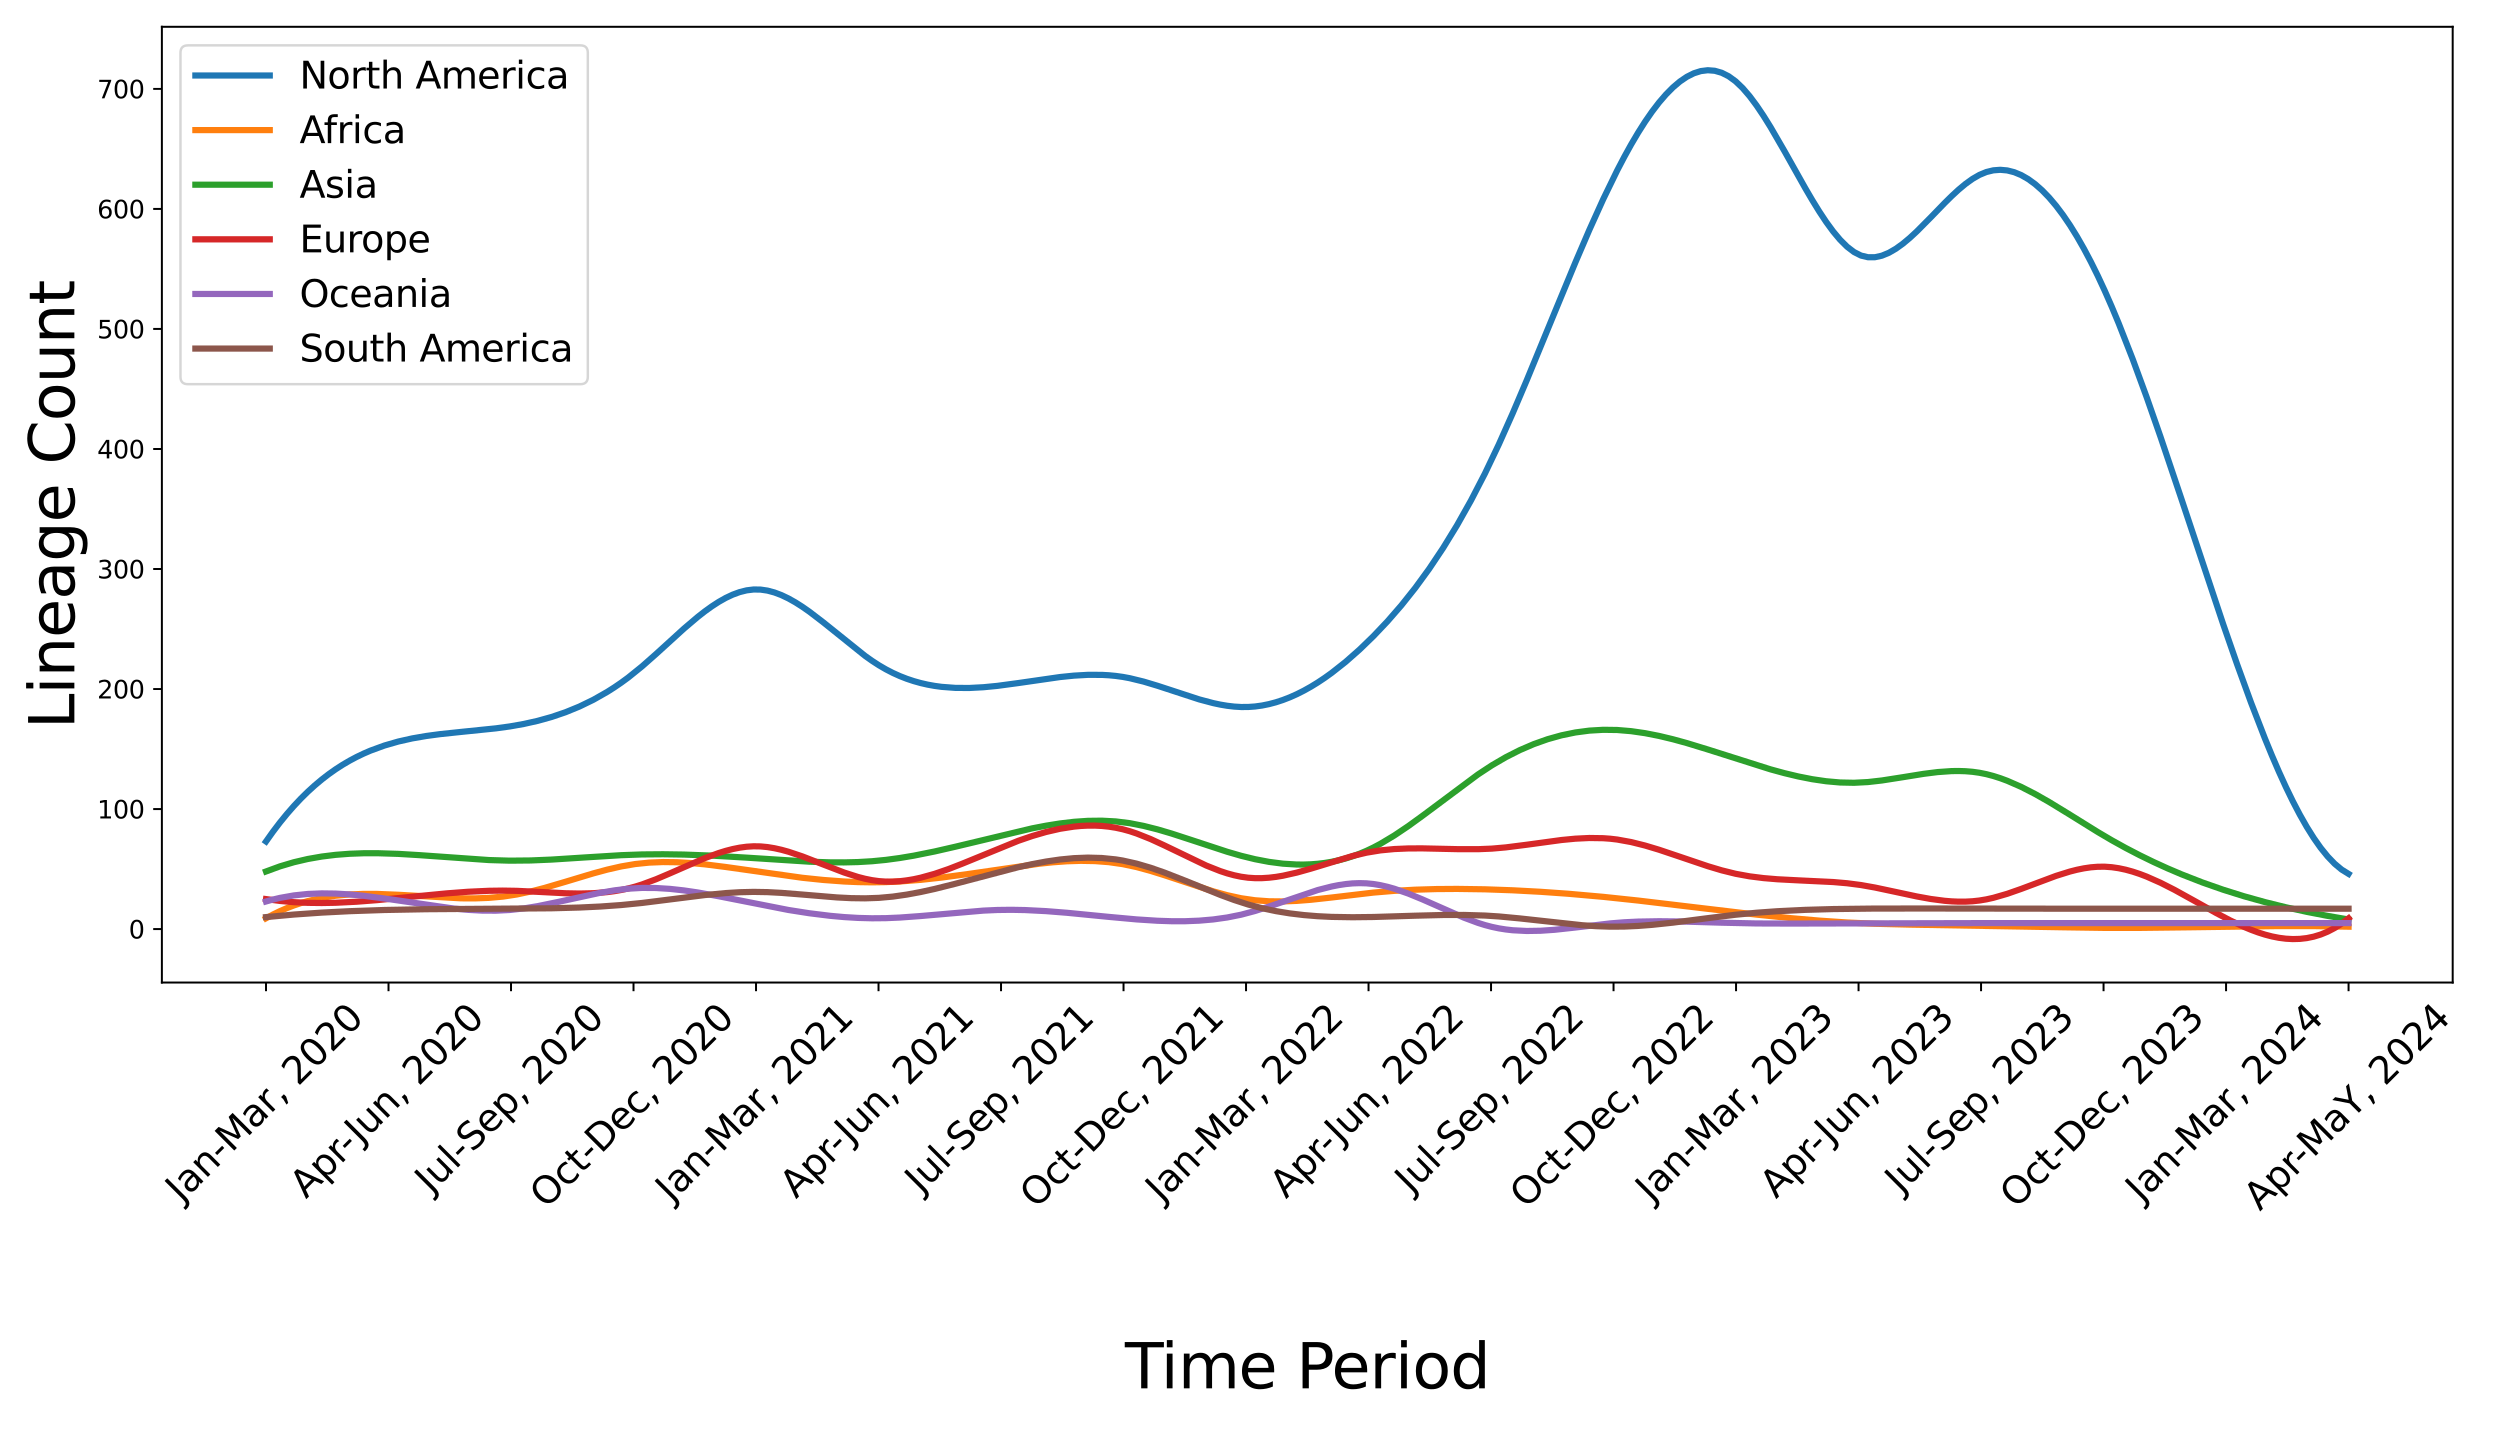 <?xml version="1.0" encoding="utf-8" standalone="no"?>
<!DOCTYPE svg PUBLIC "-//W3C//DTD SVG 1.1//EN"
  "http://www.w3.org/Graphics/SVG/1.1/DTD/svg11.dtd">
<svg xmlns:xlink="http://www.w3.org/1999/xlink" width="1008pt" height="576pt" viewBox="0 0 1008 576" xmlns="http://www.w3.org/2000/svg" version="1.1">
 <defs>
  <style type="text/css">*{stroke-linejoin: round; stroke-linecap: butt}</style>
 </defs>
 <g id="figure_1">
  <g id="patch_1">
   <path d="M 0 576 
L 1008 576 
L 1008 0 
L 0 0 
z
" style="fill: #ffffff"/>
  </g>
  <g id="axes_1">
   <g id="patch_2">
    <path d="M 65.27 396.152 
L 988.925 396.152 
L 988.925 10.8 
L 65.27 10.8 
z
" style="fill: #ffffff"/>
   </g>
   <g id="matplotlib.axis_1">
    <g id="xtick_1">
     <g id="line2d_1">
      <defs>
       <path id="m602c65a837" d="M 0 0 
L 0 3.5 
" style="stroke: #000000; stroke-width: 0.8"/>
      </defs>
      <g>
       <use xlink:href="#m602c65a837" x="107.254" y="396.152" style="stroke: #000000; stroke-width: 0.8"/>
      </g>
     </g>
     <g id="text_1">
      <!-- Jan-Mar, 2020 -->
      <g transform="translate(73.219 485.136) rotate(-45) scale(0.15 -0.15)">
       <defs>
        <path id="DejaVuSans-4a" d="M 628 4666 
L 1259 4666 
L 1259 325 
Q 1259 -519 939 -900 
Q 619 -1281 -91 -1281 
L -331 -1281 
L -331 -750 
L -134 -750 
Q 284 -750 456 -515 
Q 628 -281 628 325 
L 628 4666 
z
" transform="scale(0.016)"/>
        <path id="DejaVuSans-61" d="M 2194 1759 
Q 1497 1759 1228 1600 
Q 959 1441 959 1056 
Q 959 750 1161 570 
Q 1363 391 1709 391 
Q 2188 391 2477 730 
Q 2766 1069 2766 1631 
L 2766 1759 
L 2194 1759 
z
M 3341 1997 
L 3341 0 
L 2766 0 
L 2766 531 
Q 2569 213 2275 61 
Q 1981 -91 1556 -91 
Q 1019 -91 701 211 
Q 384 513 384 1019 
Q 384 1609 779 1909 
Q 1175 2209 1959 2209 
L 2766 2209 
L 2766 2266 
Q 2766 2663 2505 2880 
Q 2244 3097 1772 3097 
Q 1472 3097 1187 3025 
Q 903 2953 641 2809 
L 641 3341 
Q 956 3463 1253 3523 
Q 1550 3584 1831 3584 
Q 2591 3584 2966 3190 
Q 3341 2797 3341 1997 
z
" transform="scale(0.016)"/>
        <path id="DejaVuSans-6e" d="M 3513 2113 
L 3513 0 
L 2938 0 
L 2938 2094 
Q 2938 2591 2744 2837 
Q 2550 3084 2163 3084 
Q 1697 3084 1428 2787 
Q 1159 2491 1159 1978 
L 1159 0 
L 581 0 
L 581 3500 
L 1159 3500 
L 1159 2956 
Q 1366 3272 1645 3428 
Q 1925 3584 2291 3584 
Q 2894 3584 3203 3211 
Q 3513 2838 3513 2113 
z
" transform="scale(0.016)"/>
        <path id="DejaVuSans-2d" d="M 313 2009 
L 1997 2009 
L 1997 1497 
L 313 1497 
L 313 2009 
z
" transform="scale(0.016)"/>
        <path id="DejaVuSans-4d" d="M 628 4666 
L 1569 4666 
L 2759 1491 
L 3956 4666 
L 4897 4666 
L 4897 0 
L 4281 0 
L 4281 4097 
L 3078 897 
L 2444 897 
L 1241 4097 
L 1241 0 
L 628 0 
L 628 4666 
z
" transform="scale(0.016)"/>
        <path id="DejaVuSans-72" d="M 2631 2963 
Q 2534 3019 2420 3045 
Q 2306 3072 2169 3072 
Q 1681 3072 1420 2755 
Q 1159 2438 1159 1844 
L 1159 0 
L 581 0 
L 581 3500 
L 1159 3500 
L 1159 2956 
Q 1341 3275 1631 3429 
Q 1922 3584 2338 3584 
Q 2397 3584 2469 3576 
Q 2541 3569 2628 3553 
L 2631 2963 
z
" transform="scale(0.016)"/>
        <path id="DejaVuSans-2c" d="M 750 794 
L 1409 794 
L 1409 256 
L 897 -744 
L 494 -744 
L 750 256 
L 750 794 
z
" transform="scale(0.016)"/>
        <path id="DejaVuSans-20" transform="scale(0.016)"/>
        <path id="DejaVuSans-32" d="M 1228 531 
L 3431 531 
L 3431 0 
L 469 0 
L 469 531 
Q 828 903 1448 1529 
Q 2069 2156 2228 2338 
Q 2531 2678 2651 2914 
Q 2772 3150 2772 3378 
Q 2772 3750 2511 3984 
Q 2250 4219 1831 4219 
Q 1534 4219 1204 4116 
Q 875 4013 500 3803 
L 500 4441 
Q 881 4594 1212 4672 
Q 1544 4750 1819 4750 
Q 2544 4750 2975 4387 
Q 3406 4025 3406 3419 
Q 3406 3131 3298 2873 
Q 3191 2616 2906 2266 
Q 2828 2175 2409 1742 
Q 1991 1309 1228 531 
z
" transform="scale(0.016)"/>
        <path id="DejaVuSans-30" d="M 2034 4250 
Q 1547 4250 1301 3770 
Q 1056 3291 1056 2328 
Q 1056 1369 1301 889 
Q 1547 409 2034 409 
Q 2525 409 2770 889 
Q 3016 1369 3016 2328 
Q 3016 3291 2770 3770 
Q 2525 4250 2034 4250 
z
M 2034 4750 
Q 2819 4750 3233 4129 
Q 3647 3509 3647 2328 
Q 3647 1150 3233 529 
Q 2819 -91 2034 -91 
Q 1250 -91 836 529 
Q 422 1150 422 2328 
Q 422 3509 836 4129 
Q 1250 4750 2034 4750 
z
" transform="scale(0.016)"/>
       </defs>
       <use xlink:href="#DejaVuSans-4a"/>
       <use xlink:href="#DejaVuSans-61" x="29.492"/>
       <use xlink:href="#DejaVuSans-6e" x="90.771"/>
       <use xlink:href="#DejaVuSans-2d" x="154.15"/>
       <use xlink:href="#DejaVuSans-4d" x="190.234"/>
       <use xlink:href="#DejaVuSans-61" x="276.514"/>
       <use xlink:href="#DejaVuSans-72" x="337.793"/>
       <use xlink:href="#DejaVuSans-2c" x="378.906"/>
       <use xlink:href="#DejaVuSans-20" x="410.693"/>
       <use xlink:href="#DejaVuSans-32" x="442.48"/>
       <use xlink:href="#DejaVuSans-30" x="506.104"/>
       <use xlink:href="#DejaVuSans-32" x="569.727"/>
       <use xlink:href="#DejaVuSans-30" x="633.35"/>
      </g>
     </g>
    </g>
    <g id="xtick_2">
     <g id="line2d_2">
      <g>
       <use xlink:href="#m602c65a837" x="156.648" y="396.152" style="stroke: #000000; stroke-width: 0.8"/>
      </g>
     </g>
     <g id="text_2">
      <!-- Apr-Jun, 2020 -->
      <g transform="translate(123.372 483.616) rotate(-45) scale(0.15 -0.15)">
       <defs>
        <path id="DejaVuSans-41" d="M 2188 4044 
L 1331 1722 
L 3047 1722 
L 2188 4044 
z
M 1831 4666 
L 2547 4666 
L 4325 0 
L 3669 0 
L 3244 1197 
L 1141 1197 
L 716 0 
L 50 0 
L 1831 4666 
z
" transform="scale(0.016)"/>
        <path id="DejaVuSans-70" d="M 1159 525 
L 1159 -1331 
L 581 -1331 
L 581 3500 
L 1159 3500 
L 1159 2969 
Q 1341 3281 1617 3432 
Q 1894 3584 2278 3584 
Q 2916 3584 3314 3078 
Q 3713 2572 3713 1747 
Q 3713 922 3314 415 
Q 2916 -91 2278 -91 
Q 1894 -91 1617 61 
Q 1341 213 1159 525 
z
M 3116 1747 
Q 3116 2381 2855 2742 
Q 2594 3103 2138 3103 
Q 1681 3103 1420 2742 
Q 1159 2381 1159 1747 
Q 1159 1113 1420 752 
Q 1681 391 2138 391 
Q 2594 391 2855 752 
Q 3116 1113 3116 1747 
z
" transform="scale(0.016)"/>
        <path id="DejaVuSans-75" d="M 544 1381 
L 544 3500 
L 1119 3500 
L 1119 1403 
Q 1119 906 1312 657 
Q 1506 409 1894 409 
Q 2359 409 2629 706 
Q 2900 1003 2900 1516 
L 2900 3500 
L 3475 3500 
L 3475 0 
L 2900 0 
L 2900 538 
Q 2691 219 2414 64 
Q 2138 -91 1772 -91 
Q 1169 -91 856 284 
Q 544 659 544 1381 
z
M 1991 3584 
L 1991 3584 
z
" transform="scale(0.016)"/>
       </defs>
       <use xlink:href="#DejaVuSans-41"/>
       <use xlink:href="#DejaVuSans-70" x="68.408"/>
       <use xlink:href="#DejaVuSans-72" x="131.885"/>
       <use xlink:href="#DejaVuSans-2d" x="166.623"/>
       <use xlink:href="#DejaVuSans-4a" x="208.332"/>
       <use xlink:href="#DejaVuSans-75" x="237.824"/>
       <use xlink:href="#DejaVuSans-6e" x="301.203"/>
       <use xlink:href="#DejaVuSans-2c" x="364.582"/>
       <use xlink:href="#DejaVuSans-20" x="396.369"/>
       <use xlink:href="#DejaVuSans-32" x="428.156"/>
       <use xlink:href="#DejaVuSans-30" x="491.779"/>
       <use xlink:href="#DejaVuSans-32" x="555.402"/>
       <use xlink:href="#DejaVuSans-30" x="619.025"/>
      </g>
     </g>
    </g>
    <g id="xtick_3">
     <g id="line2d_3">
      <g>
       <use xlink:href="#m602c65a837" x="206.041" y="396.152" style="stroke: #000000; stroke-width: 0.8"/>
      </g>
     </g>
     <g id="text_3">
      <!-- Jul-Sep, 2020 -->
      <g transform="translate(173.791 481.565) rotate(-45) scale(0.15 -0.15)">
       <defs>
        <path id="DejaVuSans-6c" d="M 603 4863 
L 1178 4863 
L 1178 0 
L 603 0 
L 603 4863 
z
" transform="scale(0.016)"/>
        <path id="DejaVuSans-53" d="M 3425 4513 
L 3425 3897 
Q 3066 4069 2747 4153 
Q 2428 4238 2131 4238 
Q 1616 4238 1336 4038 
Q 1056 3838 1056 3469 
Q 1056 3159 1242 3001 
Q 1428 2844 1947 2747 
L 2328 2669 
Q 3034 2534 3370 2195 
Q 3706 1856 3706 1288 
Q 3706 609 3251 259 
Q 2797 -91 1919 -91 
Q 1588 -91 1214 -16 
Q 841 59 441 206 
L 441 856 
Q 825 641 1194 531 
Q 1563 422 1919 422 
Q 2459 422 2753 634 
Q 3047 847 3047 1241 
Q 3047 1584 2836 1778 
Q 2625 1972 2144 2069 
L 1759 2144 
Q 1053 2284 737 2584 
Q 422 2884 422 3419 
Q 422 4038 858 4394 
Q 1294 4750 2059 4750 
Q 2388 4750 2728 4690 
Q 3069 4631 3425 4513 
z
" transform="scale(0.016)"/>
        <path id="DejaVuSans-65" d="M 3597 1894 
L 3597 1613 
L 953 1613 
Q 991 1019 1311 708 
Q 1631 397 2203 397 
Q 2534 397 2845 478 
Q 3156 559 3463 722 
L 3463 178 
Q 3153 47 2828 -22 
Q 2503 -91 2169 -91 
Q 1331 -91 842 396 
Q 353 884 353 1716 
Q 353 2575 817 3079 
Q 1281 3584 2069 3584 
Q 2775 3584 3186 3129 
Q 3597 2675 3597 1894 
z
M 3022 2063 
Q 3016 2534 2758 2815 
Q 2500 3097 2075 3097 
Q 1594 3097 1305 2825 
Q 1016 2553 972 2059 
L 3022 2063 
z
" transform="scale(0.016)"/>
       </defs>
       <use xlink:href="#DejaVuSans-4a"/>
       <use xlink:href="#DejaVuSans-75" x="29.492"/>
       <use xlink:href="#DejaVuSans-6c" x="92.871"/>
       <use xlink:href="#DejaVuSans-2d" x="120.654"/>
       <use xlink:href="#DejaVuSans-53" x="156.738"/>
       <use xlink:href="#DejaVuSans-65" x="220.215"/>
       <use xlink:href="#DejaVuSans-70" x="281.738"/>
       <use xlink:href="#DejaVuSans-2c" x="345.215"/>
       <use xlink:href="#DejaVuSans-20" x="377.002"/>
       <use xlink:href="#DejaVuSans-32" x="408.789"/>
       <use xlink:href="#DejaVuSans-30" x="472.412"/>
       <use xlink:href="#DejaVuSans-32" x="536.035"/>
       <use xlink:href="#DejaVuSans-30" x="599.658"/>
      </g>
     </g>
    </g>
    <g id="xtick_4">
     <g id="line2d_4">
      <g>
       <use xlink:href="#m602c65a837" x="255.434" y="396.152" style="stroke: #000000; stroke-width: 0.8"/>
      </g>
     </g>
     <g id="text_4">
      <!-- Oct-Dec, 2020 -->
      <g transform="translate(220.147 487.638) rotate(-45) scale(0.15 -0.15)">
       <defs>
        <path id="DejaVuSans-4f" d="M 2522 4238 
Q 1834 4238 1429 3725 
Q 1025 3213 1025 2328 
Q 1025 1447 1429 934 
Q 1834 422 2522 422 
Q 3209 422 3611 934 
Q 4013 1447 4013 2328 
Q 4013 3213 3611 3725 
Q 3209 4238 2522 4238 
z
M 2522 4750 
Q 3503 4750 4090 4092 
Q 4678 3434 4678 2328 
Q 4678 1225 4090 567 
Q 3503 -91 2522 -91 
Q 1538 -91 948 565 
Q 359 1222 359 2328 
Q 359 3434 948 4092 
Q 1538 4750 2522 4750 
z
" transform="scale(0.016)"/>
        <path id="DejaVuSans-63" d="M 3122 3366 
L 3122 2828 
Q 2878 2963 2633 3030 
Q 2388 3097 2138 3097 
Q 1578 3097 1268 2742 
Q 959 2388 959 1747 
Q 959 1106 1268 751 
Q 1578 397 2138 397 
Q 2388 397 2633 464 
Q 2878 531 3122 666 
L 3122 134 
Q 2881 22 2623 -34 
Q 2366 -91 2075 -91 
Q 1284 -91 818 406 
Q 353 903 353 1747 
Q 353 2603 823 3093 
Q 1294 3584 2113 3584 
Q 2378 3584 2631 3529 
Q 2884 3475 3122 3366 
z
" transform="scale(0.016)"/>
        <path id="DejaVuSans-74" d="M 1172 4494 
L 1172 3500 
L 2356 3500 
L 2356 3053 
L 1172 3053 
L 1172 1153 
Q 1172 725 1289 603 
Q 1406 481 1766 481 
L 2356 481 
L 2356 0 
L 1766 0 
Q 1100 0 847 248 
Q 594 497 594 1153 
L 594 3053 
L 172 3053 
L 172 3500 
L 594 3500 
L 594 4494 
L 1172 4494 
z
" transform="scale(0.016)"/>
        <path id="DejaVuSans-44" d="M 1259 4147 
L 1259 519 
L 2022 519 
Q 2988 519 3436 956 
Q 3884 1394 3884 2338 
Q 3884 3275 3436 3711 
Q 2988 4147 2022 4147 
L 1259 4147 
z
M 628 4666 
L 1925 4666 
Q 3281 4666 3915 4102 
Q 4550 3538 4550 2338 
Q 4550 1131 3912 565 
Q 3275 0 1925 0 
L 628 0 
L 628 4666 
z
" transform="scale(0.016)"/>
       </defs>
       <use xlink:href="#DejaVuSans-4f"/>
       <use xlink:href="#DejaVuSans-63" x="78.711"/>
       <use xlink:href="#DejaVuSans-74" x="133.691"/>
       <use xlink:href="#DejaVuSans-2d" x="172.9"/>
       <use xlink:href="#DejaVuSans-44" x="208.984"/>
       <use xlink:href="#DejaVuSans-65" x="285.986"/>
       <use xlink:href="#DejaVuSans-63" x="347.51"/>
       <use xlink:href="#DejaVuSans-2c" x="402.49"/>
       <use xlink:href="#DejaVuSans-20" x="434.277"/>
       <use xlink:href="#DejaVuSans-32" x="466.064"/>
       <use xlink:href="#DejaVuSans-30" x="529.688"/>
       <use xlink:href="#DejaVuSans-32" x="593.311"/>
       <use xlink:href="#DejaVuSans-30" x="656.934"/>
      </g>
     </g>
    </g>
    <g id="xtick_5">
     <g id="line2d_5">
      <g>
       <use xlink:href="#m602c65a837" x="304.828" y="396.152" style="stroke: #000000; stroke-width: 0.8"/>
      </g>
     </g>
     <g id="text_5">
      <!-- Jan-Mar, 2021 -->
      <g transform="translate(270.792 485.136) rotate(-45) scale(0.15 -0.15)">
       <defs>
        <path id="DejaVuSans-31" d="M 794 531 
L 1825 531 
L 1825 4091 
L 703 3866 
L 703 4441 
L 1819 4666 
L 2450 4666 
L 2450 531 
L 3481 531 
L 3481 0 
L 794 0 
L 794 531 
z
" transform="scale(0.016)"/>
       </defs>
       <use xlink:href="#DejaVuSans-4a"/>
       <use xlink:href="#DejaVuSans-61" x="29.492"/>
       <use xlink:href="#DejaVuSans-6e" x="90.771"/>
       <use xlink:href="#DejaVuSans-2d" x="154.15"/>
       <use xlink:href="#DejaVuSans-4d" x="190.234"/>
       <use xlink:href="#DejaVuSans-61" x="276.514"/>
       <use xlink:href="#DejaVuSans-72" x="337.793"/>
       <use xlink:href="#DejaVuSans-2c" x="378.906"/>
       <use xlink:href="#DejaVuSans-20" x="410.693"/>
       <use xlink:href="#DejaVuSans-32" x="442.48"/>
       <use xlink:href="#DejaVuSans-30" x="506.104"/>
       <use xlink:href="#DejaVuSans-32" x="569.727"/>
       <use xlink:href="#DejaVuSans-31" x="633.35"/>
      </g>
     </g>
    </g>
    <g id="xtick_6">
     <g id="line2d_6">
      <g>
       <use xlink:href="#m602c65a837" x="354.221" y="396.152" style="stroke: #000000; stroke-width: 0.8"/>
      </g>
     </g>
     <g id="text_6">
      <!-- Apr-Jun, 2021 -->
      <g transform="translate(320.945 483.616) rotate(-45) scale(0.15 -0.15)">
       <use xlink:href="#DejaVuSans-41"/>
       <use xlink:href="#DejaVuSans-70" x="68.408"/>
       <use xlink:href="#DejaVuSans-72" x="131.885"/>
       <use xlink:href="#DejaVuSans-2d" x="166.623"/>
       <use xlink:href="#DejaVuSans-4a" x="208.332"/>
       <use xlink:href="#DejaVuSans-75" x="237.824"/>
       <use xlink:href="#DejaVuSans-6e" x="301.203"/>
       <use xlink:href="#DejaVuSans-2c" x="364.582"/>
       <use xlink:href="#DejaVuSans-20" x="396.369"/>
       <use xlink:href="#DejaVuSans-32" x="428.156"/>
       <use xlink:href="#DejaVuSans-30" x="491.779"/>
       <use xlink:href="#DejaVuSans-32" x="555.402"/>
       <use xlink:href="#DejaVuSans-31" x="619.025"/>
      </g>
     </g>
    </g>
    <g id="xtick_7">
     <g id="line2d_7">
      <g>
       <use xlink:href="#m602c65a837" x="403.614" y="396.152" style="stroke: #000000; stroke-width: 0.8"/>
      </g>
     </g>
     <g id="text_7">
      <!-- Jul-Sep, 2021 -->
      <g transform="translate(371.364 481.565) rotate(-45) scale(0.15 -0.15)">
       <use xlink:href="#DejaVuSans-4a"/>
       <use xlink:href="#DejaVuSans-75" x="29.492"/>
       <use xlink:href="#DejaVuSans-6c" x="92.871"/>
       <use xlink:href="#DejaVuSans-2d" x="120.654"/>
       <use xlink:href="#DejaVuSans-53" x="156.738"/>
       <use xlink:href="#DejaVuSans-65" x="220.215"/>
       <use xlink:href="#DejaVuSans-70" x="281.738"/>
       <use xlink:href="#DejaVuSans-2c" x="345.215"/>
       <use xlink:href="#DejaVuSans-20" x="377.002"/>
       <use xlink:href="#DejaVuSans-32" x="408.789"/>
       <use xlink:href="#DejaVuSans-30" x="472.412"/>
       <use xlink:href="#DejaVuSans-32" x="536.035"/>
       <use xlink:href="#DejaVuSans-31" x="599.658"/>
      </g>
     </g>
    </g>
    <g id="xtick_8">
     <g id="line2d_8">
      <g>
       <use xlink:href="#m602c65a837" x="453.008" y="396.152" style="stroke: #000000; stroke-width: 0.8"/>
      </g>
     </g>
     <g id="text_8">
      <!-- Oct-Dec, 2021 -->
      <g transform="translate(417.721 487.638) rotate(-45) scale(0.15 -0.15)">
       <use xlink:href="#DejaVuSans-4f"/>
       <use xlink:href="#DejaVuSans-63" x="78.711"/>
       <use xlink:href="#DejaVuSans-74" x="133.691"/>
       <use xlink:href="#DejaVuSans-2d" x="172.9"/>
       <use xlink:href="#DejaVuSans-44" x="208.984"/>
       <use xlink:href="#DejaVuSans-65" x="285.986"/>
       <use xlink:href="#DejaVuSans-63" x="347.51"/>
       <use xlink:href="#DejaVuSans-2c" x="402.49"/>
       <use xlink:href="#DejaVuSans-20" x="434.277"/>
       <use xlink:href="#DejaVuSans-32" x="466.064"/>
       <use xlink:href="#DejaVuSans-30" x="529.688"/>
       <use xlink:href="#DejaVuSans-32" x="593.311"/>
       <use xlink:href="#DejaVuSans-31" x="656.934"/>
      </g>
     </g>
    </g>
    <g id="xtick_9">
     <g id="line2d_9">
      <g>
       <use xlink:href="#m602c65a837" x="502.401" y="396.152" style="stroke: #000000; stroke-width: 0.8"/>
      </g>
     </g>
     <g id="text_9">
      <!-- Jan-Mar, 2022 -->
      <g transform="translate(468.365 485.136) rotate(-45) scale(0.15 -0.15)">
       <use xlink:href="#DejaVuSans-4a"/>
       <use xlink:href="#DejaVuSans-61" x="29.492"/>
       <use xlink:href="#DejaVuSans-6e" x="90.771"/>
       <use xlink:href="#DejaVuSans-2d" x="154.15"/>
       <use xlink:href="#DejaVuSans-4d" x="190.234"/>
       <use xlink:href="#DejaVuSans-61" x="276.514"/>
       <use xlink:href="#DejaVuSans-72" x="337.793"/>
       <use xlink:href="#DejaVuSans-2c" x="378.906"/>
       <use xlink:href="#DejaVuSans-20" x="410.693"/>
       <use xlink:href="#DejaVuSans-32" x="442.48"/>
       <use xlink:href="#DejaVuSans-30" x="506.104"/>
       <use xlink:href="#DejaVuSans-32" x="569.727"/>
       <use xlink:href="#DejaVuSans-32" x="633.35"/>
      </g>
     </g>
    </g>
    <g id="xtick_10">
     <g id="line2d_10">
      <g>
       <use xlink:href="#m602c65a837" x="551.794" y="396.152" style="stroke: #000000; stroke-width: 0.8"/>
      </g>
     </g>
     <g id="text_10">
      <!-- Apr-Jun, 2022 -->
      <g transform="translate(518.518 483.616) rotate(-45) scale(0.15 -0.15)">
       <use xlink:href="#DejaVuSans-41"/>
       <use xlink:href="#DejaVuSans-70" x="68.408"/>
       <use xlink:href="#DejaVuSans-72" x="131.885"/>
       <use xlink:href="#DejaVuSans-2d" x="166.623"/>
       <use xlink:href="#DejaVuSans-4a" x="208.332"/>
       <use xlink:href="#DejaVuSans-75" x="237.824"/>
       <use xlink:href="#DejaVuSans-6e" x="301.203"/>
       <use xlink:href="#DejaVuSans-2c" x="364.582"/>
       <use xlink:href="#DejaVuSans-20" x="396.369"/>
       <use xlink:href="#DejaVuSans-32" x="428.156"/>
       <use xlink:href="#DejaVuSans-30" x="491.779"/>
       <use xlink:href="#DejaVuSans-32" x="555.402"/>
       <use xlink:href="#DejaVuSans-32" x="619.025"/>
      </g>
     </g>
    </g>
    <g id="xtick_11">
     <g id="line2d_11">
      <g>
       <use xlink:href="#m602c65a837" x="601.187" y="396.152" style="stroke: #000000; stroke-width: 0.8"/>
      </g>
     </g>
     <g id="text_11">
      <!-- Jul-Sep, 2022 -->
      <g transform="translate(568.938 481.565) rotate(-45) scale(0.15 -0.15)">
       <use xlink:href="#DejaVuSans-4a"/>
       <use xlink:href="#DejaVuSans-75" x="29.492"/>
       <use xlink:href="#DejaVuSans-6c" x="92.871"/>
       <use xlink:href="#DejaVuSans-2d" x="120.654"/>
       <use xlink:href="#DejaVuSans-53" x="156.738"/>
       <use xlink:href="#DejaVuSans-65" x="220.215"/>
       <use xlink:href="#DejaVuSans-70" x="281.738"/>
       <use xlink:href="#DejaVuSans-2c" x="345.215"/>
       <use xlink:href="#DejaVuSans-20" x="377.002"/>
       <use xlink:href="#DejaVuSans-32" x="408.789"/>
       <use xlink:href="#DejaVuSans-30" x="472.412"/>
       <use xlink:href="#DejaVuSans-32" x="536.035"/>
       <use xlink:href="#DejaVuSans-32" x="599.658"/>
      </g>
     </g>
    </g>
    <g id="xtick_12">
     <g id="line2d_12">
      <g>
       <use xlink:href="#m602c65a837" x="650.581" y="396.152" style="stroke: #000000; stroke-width: 0.8"/>
      </g>
     </g>
     <g id="text_12">
      <!-- Oct-Dec, 2022 -->
      <g transform="translate(615.294 487.638) rotate(-45) scale(0.15 -0.15)">
       <use xlink:href="#DejaVuSans-4f"/>
       <use xlink:href="#DejaVuSans-63" x="78.711"/>
       <use xlink:href="#DejaVuSans-74" x="133.691"/>
       <use xlink:href="#DejaVuSans-2d" x="172.9"/>
       <use xlink:href="#DejaVuSans-44" x="208.984"/>
       <use xlink:href="#DejaVuSans-65" x="285.986"/>
       <use xlink:href="#DejaVuSans-63" x="347.51"/>
       <use xlink:href="#DejaVuSans-2c" x="402.49"/>
       <use xlink:href="#DejaVuSans-20" x="434.277"/>
       <use xlink:href="#DejaVuSans-32" x="466.064"/>
       <use xlink:href="#DejaVuSans-30" x="529.688"/>
       <use xlink:href="#DejaVuSans-32" x="593.311"/>
       <use xlink:href="#DejaVuSans-32" x="656.934"/>
      </g>
     </g>
    </g>
    <g id="xtick_13">
     <g id="line2d_13">
      <g>
       <use xlink:href="#m602c65a837" x="699.974" y="396.152" style="stroke: #000000; stroke-width: 0.8"/>
      </g>
     </g>
     <g id="text_13">
      <!-- Jan-Mar, 2023 -->
      <g transform="translate(665.939 485.136) rotate(-45) scale(0.15 -0.15)">
       <defs>
        <path id="DejaVuSans-33" d="M 2597 2516 
Q 3050 2419 3304 2112 
Q 3559 1806 3559 1356 
Q 3559 666 3084 287 
Q 2609 -91 1734 -91 
Q 1441 -91 1130 -33 
Q 819 25 488 141 
L 488 750 
Q 750 597 1062 519 
Q 1375 441 1716 441 
Q 2309 441 2620 675 
Q 2931 909 2931 1356 
Q 2931 1769 2642 2001 
Q 2353 2234 1838 2234 
L 1294 2234 
L 1294 2753 
L 1863 2753 
Q 2328 2753 2575 2939 
Q 2822 3125 2822 3475 
Q 2822 3834 2567 4026 
Q 2313 4219 1838 4219 
Q 1578 4219 1281 4162 
Q 984 4106 628 3988 
L 628 4550 
Q 988 4650 1302 4700 
Q 1616 4750 1894 4750 
Q 2613 4750 3031 4423 
Q 3450 4097 3450 3541 
Q 3450 3153 3228 2886 
Q 3006 2619 2597 2516 
z
" transform="scale(0.016)"/>
       </defs>
       <use xlink:href="#DejaVuSans-4a"/>
       <use xlink:href="#DejaVuSans-61" x="29.492"/>
       <use xlink:href="#DejaVuSans-6e" x="90.771"/>
       <use xlink:href="#DejaVuSans-2d" x="154.15"/>
       <use xlink:href="#DejaVuSans-4d" x="190.234"/>
       <use xlink:href="#DejaVuSans-61" x="276.514"/>
       <use xlink:href="#DejaVuSans-72" x="337.793"/>
       <use xlink:href="#DejaVuSans-2c" x="378.906"/>
       <use xlink:href="#DejaVuSans-20" x="410.693"/>
       <use xlink:href="#DejaVuSans-32" x="442.48"/>
       <use xlink:href="#DejaVuSans-30" x="506.104"/>
       <use xlink:href="#DejaVuSans-32" x="569.727"/>
       <use xlink:href="#DejaVuSans-33" x="633.35"/>
      </g>
     </g>
    </g>
    <g id="xtick_14">
     <g id="line2d_14">
      <g>
       <use xlink:href="#m602c65a837" x="749.367" y="396.152" style="stroke: #000000; stroke-width: 0.8"/>
      </g>
     </g>
     <g id="text_14">
      <!-- Apr-Jun, 2023 -->
      <g transform="translate(716.092 483.616) rotate(-45) scale(0.15 -0.15)">
       <use xlink:href="#DejaVuSans-41"/>
       <use xlink:href="#DejaVuSans-70" x="68.408"/>
       <use xlink:href="#DejaVuSans-72" x="131.885"/>
       <use xlink:href="#DejaVuSans-2d" x="166.623"/>
       <use xlink:href="#DejaVuSans-4a" x="208.332"/>
       <use xlink:href="#DejaVuSans-75" x="237.824"/>
       <use xlink:href="#DejaVuSans-6e" x="301.203"/>
       <use xlink:href="#DejaVuSans-2c" x="364.582"/>
       <use xlink:href="#DejaVuSans-20" x="396.369"/>
       <use xlink:href="#DejaVuSans-32" x="428.156"/>
       <use xlink:href="#DejaVuSans-30" x="491.779"/>
       <use xlink:href="#DejaVuSans-32" x="555.402"/>
       <use xlink:href="#DejaVuSans-33" x="619.025"/>
      </g>
     </g>
    </g>
    <g id="xtick_15">
     <g id="line2d_15">
      <g>
       <use xlink:href="#m602c65a837" x="798.761" y="396.152" style="stroke: #000000; stroke-width: 0.8"/>
      </g>
     </g>
     <g id="text_15">
      <!-- Jul-Sep, 2023 -->
      <g transform="translate(766.511 481.565) rotate(-45) scale(0.15 -0.15)">
       <use xlink:href="#DejaVuSans-4a"/>
       <use xlink:href="#DejaVuSans-75" x="29.492"/>
       <use xlink:href="#DejaVuSans-6c" x="92.871"/>
       <use xlink:href="#DejaVuSans-2d" x="120.654"/>
       <use xlink:href="#DejaVuSans-53" x="156.738"/>
       <use xlink:href="#DejaVuSans-65" x="220.215"/>
       <use xlink:href="#DejaVuSans-70" x="281.738"/>
       <use xlink:href="#DejaVuSans-2c" x="345.215"/>
       <use xlink:href="#DejaVuSans-20" x="377.002"/>
       <use xlink:href="#DejaVuSans-32" x="408.789"/>
       <use xlink:href="#DejaVuSans-30" x="472.412"/>
       <use xlink:href="#DejaVuSans-32" x="536.035"/>
       <use xlink:href="#DejaVuSans-33" x="599.658"/>
      </g>
     </g>
    </g>
    <g id="xtick_16">
     <g id="line2d_16">
      <g>
       <use xlink:href="#m602c65a837" x="848.154" y="396.152" style="stroke: #000000; stroke-width: 0.8"/>
      </g>
     </g>
     <g id="text_16">
      <!-- Oct-Dec, 2023 -->
      <g transform="translate(812.867 487.638) rotate(-45) scale(0.15 -0.15)">
       <use xlink:href="#DejaVuSans-4f"/>
       <use xlink:href="#DejaVuSans-63" x="78.711"/>
       <use xlink:href="#DejaVuSans-74" x="133.691"/>
       <use xlink:href="#DejaVuSans-2d" x="172.9"/>
       <use xlink:href="#DejaVuSans-44" x="208.984"/>
       <use xlink:href="#DejaVuSans-65" x="285.986"/>
       <use xlink:href="#DejaVuSans-63" x="347.51"/>
       <use xlink:href="#DejaVuSans-2c" x="402.49"/>
       <use xlink:href="#DejaVuSans-20" x="434.277"/>
       <use xlink:href="#DejaVuSans-32" x="466.064"/>
       <use xlink:href="#DejaVuSans-30" x="529.688"/>
       <use xlink:href="#DejaVuSans-32" x="593.311"/>
       <use xlink:href="#DejaVuSans-33" x="656.934"/>
      </g>
     </g>
    </g>
    <g id="xtick_17">
     <g id="line2d_17">
      <g>
       <use xlink:href="#m602c65a837" x="897.547" y="396.152" style="stroke: #000000; stroke-width: 0.8"/>
      </g>
     </g>
     <g id="text_17">
      <!-- Jan-Mar, 2024 -->
      <g transform="translate(863.512 485.136) rotate(-45) scale(0.15 -0.15)">
       <defs>
        <path id="DejaVuSans-34" d="M 2419 4116 
L 825 1625 
L 2419 1625 
L 2419 4116 
z
M 2253 4666 
L 3047 4666 
L 3047 1625 
L 3713 1625 
L 3713 1100 
L 3047 1100 
L 3047 0 
L 2419 0 
L 2419 1100 
L 313 1100 
L 313 1709 
L 2253 4666 
z
" transform="scale(0.016)"/>
       </defs>
       <use xlink:href="#DejaVuSans-4a"/>
       <use xlink:href="#DejaVuSans-61" x="29.492"/>
       <use xlink:href="#DejaVuSans-6e" x="90.771"/>
       <use xlink:href="#DejaVuSans-2d" x="154.15"/>
       <use xlink:href="#DejaVuSans-4d" x="190.234"/>
       <use xlink:href="#DejaVuSans-61" x="276.514"/>
       <use xlink:href="#DejaVuSans-72" x="337.793"/>
       <use xlink:href="#DejaVuSans-2c" x="378.906"/>
       <use xlink:href="#DejaVuSans-20" x="410.693"/>
       <use xlink:href="#DejaVuSans-32" x="442.48"/>
       <use xlink:href="#DejaVuSans-30" x="506.104"/>
       <use xlink:href="#DejaVuSans-32" x="569.727"/>
       <use xlink:href="#DejaVuSans-34" x="633.35"/>
      </g>
     </g>
    </g>
    <g id="xtick_18">
     <g id="line2d_18">
      <g>
       <use xlink:href="#m602c65a837" x="946.941" y="396.152" style="stroke: #000000; stroke-width: 0.8"/>
      </g>
     </g>
     <g id="text_18">
      <!-- Apr-MaY, 2024 -->
      <g transform="translate(911.185 488.576) rotate(-45) scale(0.15 -0.15)">
       <defs>
        <path id="DejaVuSans-59" d="M -13 4666 
L 666 4666 
L 1959 2747 
L 3244 4666 
L 3922 4666 
L 2272 2222 
L 2272 0 
L 1638 0 
L 1638 2222 
L -13 4666 
z
" transform="scale(0.016)"/>
       </defs>
       <use xlink:href="#DejaVuSans-41"/>
       <use xlink:href="#DejaVuSans-70" x="68.408"/>
       <use xlink:href="#DejaVuSans-72" x="131.885"/>
       <use xlink:href="#DejaVuSans-2d" x="166.623"/>
       <use xlink:href="#DejaVuSans-4d" x="202.707"/>
       <use xlink:href="#DejaVuSans-61" x="288.986"/>
       <use xlink:href="#DejaVuSans-59" x="350.266"/>
       <use xlink:href="#DejaVuSans-2c" x="411.35"/>
       <use xlink:href="#DejaVuSans-20" x="443.137"/>
       <use xlink:href="#DejaVuSans-32" x="474.924"/>
       <use xlink:href="#DejaVuSans-30" x="538.547"/>
       <use xlink:href="#DejaVuSans-32" x="602.17"/>
       <use xlink:href="#DejaVuSans-34" x="665.793"/>
      </g>
     </g>
    </g>
    <g id="text_19">
     <!-- Time Period -->
     <g transform="translate(453.57 559.778) scale(0.25 -0.25)">
      <defs>
       <path id="DejaVuSans-54" d="M -19 4666 
L 3928 4666 
L 3928 4134 
L 2272 4134 
L 2272 0 
L 1638 0 
L 1638 4134 
L -19 4134 
L -19 4666 
z
" transform="scale(0.016)"/>
       <path id="DejaVuSans-69" d="M 603 3500 
L 1178 3500 
L 1178 0 
L 603 0 
L 603 3500 
z
M 603 4863 
L 1178 4863 
L 1178 4134 
L 603 4134 
L 603 4863 
z
" transform="scale(0.016)"/>
       <path id="DejaVuSans-6d" d="M 3328 2828 
Q 3544 3216 3844 3400 
Q 4144 3584 4550 3584 
Q 5097 3584 5394 3201 
Q 5691 2819 5691 2113 
L 5691 0 
L 5113 0 
L 5113 2094 
Q 5113 2597 4934 2840 
Q 4756 3084 4391 3084 
Q 3944 3084 3684 2787 
Q 3425 2491 3425 1978 
L 3425 0 
L 2847 0 
L 2847 2094 
Q 2847 2600 2669 2842 
Q 2491 3084 2119 3084 
Q 1678 3084 1418 2786 
Q 1159 2488 1159 1978 
L 1159 0 
L 581 0 
L 581 3500 
L 1159 3500 
L 1159 2956 
Q 1356 3278 1631 3431 
Q 1906 3584 2284 3584 
Q 2666 3584 2933 3390 
Q 3200 3197 3328 2828 
z
" transform="scale(0.016)"/>
       <path id="DejaVuSans-50" d="M 1259 4147 
L 1259 2394 
L 2053 2394 
Q 2494 2394 2734 2622 
Q 2975 2850 2975 3272 
Q 2975 3691 2734 3919 
Q 2494 4147 2053 4147 
L 1259 4147 
z
M 628 4666 
L 2053 4666 
Q 2838 4666 3239 4311 
Q 3641 3956 3641 3272 
Q 3641 2581 3239 2228 
Q 2838 1875 2053 1875 
L 1259 1875 
L 1259 0 
L 628 0 
L 628 4666 
z
" transform="scale(0.016)"/>
       <path id="DejaVuSans-6f" d="M 1959 3097 
Q 1497 3097 1228 2736 
Q 959 2375 959 1747 
Q 959 1119 1226 758 
Q 1494 397 1959 397 
Q 2419 397 2687 759 
Q 2956 1122 2956 1747 
Q 2956 2369 2687 2733 
Q 2419 3097 1959 3097 
z
M 1959 3584 
Q 2709 3584 3137 3096 
Q 3566 2609 3566 1747 
Q 3566 888 3137 398 
Q 2709 -91 1959 -91 
Q 1206 -91 779 398 
Q 353 888 353 1747 
Q 353 2609 779 3096 
Q 1206 3584 1959 3584 
z
" transform="scale(0.016)"/>
       <path id="DejaVuSans-64" d="M 2906 2969 
L 2906 4863 
L 3481 4863 
L 3481 0 
L 2906 0 
L 2906 525 
Q 2725 213 2448 61 
Q 2172 -91 1784 -91 
Q 1150 -91 751 415 
Q 353 922 353 1747 
Q 353 2572 751 3078 
Q 1150 3584 1784 3584 
Q 2172 3584 2448 3432 
Q 2725 3281 2906 2969 
z
M 947 1747 
Q 947 1113 1208 752 
Q 1469 391 1925 391 
Q 2381 391 2643 752 
Q 2906 1113 2906 1747 
Q 2906 2381 2643 2742 
Q 2381 3103 1925 3103 
Q 1469 3103 1208 2742 
Q 947 2381 947 1747 
z
" transform="scale(0.016)"/>
      </defs>
      <use xlink:href="#DejaVuSans-54"/>
      <use xlink:href="#DejaVuSans-69" x="57.959"/>
      <use xlink:href="#DejaVuSans-6d" x="85.742"/>
      <use xlink:href="#DejaVuSans-65" x="183.154"/>
      <use xlink:href="#DejaVuSans-20" x="244.678"/>
      <use xlink:href="#DejaVuSans-50" x="276.465"/>
      <use xlink:href="#DejaVuSans-65" x="333.143"/>
      <use xlink:href="#DejaVuSans-72" x="394.666"/>
      <use xlink:href="#DejaVuSans-69" x="435.779"/>
      <use xlink:href="#DejaVuSans-6f" x="463.562"/>
      <use xlink:href="#DejaVuSans-64" x="524.744"/>
     </g>
    </g>
   </g>
   <g id="matplotlib.axis_2">
    <g id="ytick_1">
     <g id="line2d_19">
      <defs>
       <path id="m6b26b1c66f" d="M 0 0 
L -3.5 0 
" style="stroke: #000000; stroke-width: 0.8"/>
      </defs>
      <g>
       <use xlink:href="#m6b26b1c66f" x="65.27" y="374.609" style="stroke: #000000; stroke-width: 0.8"/>
      </g>
     </g>
     <g id="text_20">
      <!-- 0 -->
      <g transform="translate(51.907 378.409) scale(0.1 -0.1)">
       <use xlink:href="#DejaVuSans-30"/>
      </g>
     </g>
    </g>
    <g id="ytick_2">
     <g id="line2d_20">
      <g>
       <use xlink:href="#m6b26b1c66f" x="65.27" y="326.214" style="stroke: #000000; stroke-width: 0.8"/>
      </g>
     </g>
     <g id="text_21">
      <!-- 100 -->
      <g transform="translate(39.182 330.014) scale(0.1 -0.1)">
       <use xlink:href="#DejaVuSans-31"/>
       <use xlink:href="#DejaVuSans-30" x="63.623"/>
       <use xlink:href="#DejaVuSans-30" x="127.246"/>
      </g>
     </g>
    </g>
    <g id="ytick_3">
     <g id="line2d_21">
      <g>
       <use xlink:href="#m6b26b1c66f" x="65.27" y="277.819" style="stroke: #000000; stroke-width: 0.8"/>
      </g>
     </g>
     <g id="text_22">
      <!-- 200 -->
      <g transform="translate(39.182 281.619) scale(0.1 -0.1)">
       <use xlink:href="#DejaVuSans-32"/>
       <use xlink:href="#DejaVuSans-30" x="63.623"/>
       <use xlink:href="#DejaVuSans-30" x="127.246"/>
      </g>
     </g>
    </g>
    <g id="ytick_4">
     <g id="line2d_22">
      <g>
       <use xlink:href="#m6b26b1c66f" x="65.27" y="229.424" style="stroke: #000000; stroke-width: 0.8"/>
      </g>
     </g>
     <g id="text_23">
      <!-- 300 -->
      <g transform="translate(39.182 233.224) scale(0.1 -0.1)">
       <use xlink:href="#DejaVuSans-33"/>
       <use xlink:href="#DejaVuSans-30" x="63.623"/>
       <use xlink:href="#DejaVuSans-30" x="127.246"/>
      </g>
     </g>
    </g>
    <g id="ytick_5">
     <g id="line2d_23">
      <g>
       <use xlink:href="#m6b26b1c66f" x="65.27" y="181.029" style="stroke: #000000; stroke-width: 0.8"/>
      </g>
     </g>
     <g id="text_24">
      <!-- 400 -->
      <g transform="translate(39.182 184.829) scale(0.1 -0.1)">
       <use xlink:href="#DejaVuSans-34"/>
       <use xlink:href="#DejaVuSans-30" x="63.623"/>
       <use xlink:href="#DejaVuSans-30" x="127.246"/>
      </g>
     </g>
    </g>
    <g id="ytick_6">
     <g id="line2d_24">
      <g>
       <use xlink:href="#m6b26b1c66f" x="65.27" y="132.634" style="stroke: #000000; stroke-width: 0.8"/>
      </g>
     </g>
     <g id="text_25">
      <!-- 500 -->
      <g transform="translate(39.182 136.434) scale(0.1 -0.1)">
       <defs>
        <path id="DejaVuSans-35" d="M 691 4666 
L 3169 4666 
L 3169 4134 
L 1269 4134 
L 1269 2991 
Q 1406 3038 1543 3061 
Q 1681 3084 1819 3084 
Q 2600 3084 3056 2656 
Q 3513 2228 3513 1497 
Q 3513 744 3044 326 
Q 2575 -91 1722 -91 
Q 1428 -91 1123 -41 
Q 819 9 494 109 
L 494 744 
Q 775 591 1075 516 
Q 1375 441 1709 441 
Q 2250 441 2565 725 
Q 2881 1009 2881 1497 
Q 2881 1984 2565 2268 
Q 2250 2553 1709 2553 
Q 1456 2553 1204 2497 
Q 953 2441 691 2322 
L 691 4666 
z
" transform="scale(0.016)"/>
       </defs>
       <use xlink:href="#DejaVuSans-35"/>
       <use xlink:href="#DejaVuSans-30" x="63.623"/>
       <use xlink:href="#DejaVuSans-30" x="127.246"/>
      </g>
     </g>
    </g>
    <g id="ytick_7">
     <g id="line2d_25">
      <g>
       <use xlink:href="#m6b26b1c66f" x="65.27" y="84.239" style="stroke: #000000; stroke-width: 0.8"/>
      </g>
     </g>
     <g id="text_26">
      <!-- 600 -->
      <g transform="translate(39.182 88.039) scale(0.1 -0.1)">
       <defs>
        <path id="DejaVuSans-36" d="M 2113 2584 
Q 1688 2584 1439 2293 
Q 1191 2003 1191 1497 
Q 1191 994 1439 701 
Q 1688 409 2113 409 
Q 2538 409 2786 701 
Q 3034 994 3034 1497 
Q 3034 2003 2786 2293 
Q 2538 2584 2113 2584 
z
M 3366 4563 
L 3366 3988 
Q 3128 4100 2886 4159 
Q 2644 4219 2406 4219 
Q 1781 4219 1451 3797 
Q 1122 3375 1075 2522 
Q 1259 2794 1537 2939 
Q 1816 3084 2150 3084 
Q 2853 3084 3261 2657 
Q 3669 2231 3669 1497 
Q 3669 778 3244 343 
Q 2819 -91 2113 -91 
Q 1303 -91 875 529 
Q 447 1150 447 2328 
Q 447 3434 972 4092 
Q 1497 4750 2381 4750 
Q 2619 4750 2861 4703 
Q 3103 4656 3366 4563 
z
" transform="scale(0.016)"/>
       </defs>
       <use xlink:href="#DejaVuSans-36"/>
       <use xlink:href="#DejaVuSans-30" x="63.623"/>
       <use xlink:href="#DejaVuSans-30" x="127.246"/>
      </g>
     </g>
    </g>
    <g id="ytick_8">
     <g id="line2d_26">
      <g>
       <use xlink:href="#m6b26b1c66f" x="65.27" y="35.844" style="stroke: #000000; stroke-width: 0.8"/>
      </g>
     </g>
     <g id="text_27">
      <!-- 700 -->
      <g transform="translate(39.182 39.644) scale(0.1 -0.1)">
       <defs>
        <path id="DejaVuSans-37" d="M 525 4666 
L 3525 4666 
L 3525 4397 
L 1831 0 
L 1172 0 
L 2766 4134 
L 525 4134 
L 525 4666 
z
" transform="scale(0.016)"/>
       </defs>
       <use xlink:href="#DejaVuSans-37"/>
       <use xlink:href="#DejaVuSans-30" x="63.623"/>
       <use xlink:href="#DejaVuSans-30" x="127.246"/>
      </g>
     </g>
    </g>
    <g id="text_28">
     <!-- Lineage Count -->
     <g transform="translate(29.983 293.908) rotate(-90) scale(0.25 -0.25)">
      <defs>
       <path id="DejaVuSans-4c" d="M 628 4666 
L 1259 4666 
L 1259 531 
L 3531 531 
L 3531 0 
L 628 0 
L 628 4666 
z
" transform="scale(0.016)"/>
       <path id="DejaVuSans-67" d="M 2906 1791 
Q 2906 2416 2648 2759 
Q 2391 3103 1925 3103 
Q 1463 3103 1205 2759 
Q 947 2416 947 1791 
Q 947 1169 1205 825 
Q 1463 481 1925 481 
Q 2391 481 2648 825 
Q 2906 1169 2906 1791 
z
M 3481 434 
Q 3481 -459 3084 -895 
Q 2688 -1331 1869 -1331 
Q 1566 -1331 1297 -1286 
Q 1028 -1241 775 -1147 
L 775 -588 
Q 1028 -725 1275 -790 
Q 1522 -856 1778 -856 
Q 2344 -856 2625 -561 
Q 2906 -266 2906 331 
L 2906 616 
Q 2728 306 2450 153 
Q 2172 0 1784 0 
Q 1141 0 747 490 
Q 353 981 353 1791 
Q 353 2603 747 3093 
Q 1141 3584 1784 3584 
Q 2172 3584 2450 3431 
Q 2728 3278 2906 2969 
L 2906 3500 
L 3481 3500 
L 3481 434 
z
" transform="scale(0.016)"/>
       <path id="DejaVuSans-43" d="M 4122 4306 
L 4122 3641 
Q 3803 3938 3442 4084 
Q 3081 4231 2675 4231 
Q 1875 4231 1450 3742 
Q 1025 3253 1025 2328 
Q 1025 1406 1450 917 
Q 1875 428 2675 428 
Q 3081 428 3442 575 
Q 3803 722 4122 1019 
L 4122 359 
Q 3791 134 3420 21 
Q 3050 -91 2638 -91 
Q 1578 -91 968 557 
Q 359 1206 359 2328 
Q 359 3453 968 4101 
Q 1578 4750 2638 4750 
Q 3056 4750 3426 4639 
Q 3797 4528 4122 4306 
z
" transform="scale(0.016)"/>
      </defs>
      <use xlink:href="#DejaVuSans-4c"/>
      <use xlink:href="#DejaVuSans-69" x="55.713"/>
      <use xlink:href="#DejaVuSans-6e" x="83.496"/>
      <use xlink:href="#DejaVuSans-65" x="146.875"/>
      <use xlink:href="#DejaVuSans-61" x="208.398"/>
      <use xlink:href="#DejaVuSans-67" x="269.678"/>
      <use xlink:href="#DejaVuSans-65" x="333.154"/>
      <use xlink:href="#DejaVuSans-20" x="394.678"/>
      <use xlink:href="#DejaVuSans-43" x="426.465"/>
      <use xlink:href="#DejaVuSans-6f" x="496.289"/>
      <use xlink:href="#DejaVuSans-75" x="557.471"/>
      <use xlink:href="#DejaVuSans-6e" x="620.85"/>
      <use xlink:href="#DejaVuSans-74" x="684.229"/>
     </g>
    </g>
   </g>
   <g id="line2d_27">
    <path d="M 107.254 339.281 
L 110.063 335.333 
L 112.871 331.64 
L 115.679 328.193 
L 118.488 324.982 
L 121.296 321.998 
L 124.104 319.232 
L 126.913 316.676 
L 129.721 314.319 
L 132.529 312.153 
L 135.337 310.169 
L 138.146 308.357 
L 140.954 306.709 
L 143.762 305.215 
L 146.571 303.866 
L 149.379 302.653 
L 154.996 300.599 
L 160.612 298.98 
L 166.229 297.721 
L 171.846 296.752 
L 177.462 295.997 
L 185.887 295.11 
L 199.929 293.673 
L 205.545 292.9 
L 211.162 291.908 
L 216.779 290.65 
L 222.395 289.086 
L 228.012 287.174 
L 233.629 284.875 
L 239.245 282.149 
L 244.862 278.954 
L 247.67 277.168 
L 250.478 275.25 
L 253.287 273.195 
L 258.903 268.664 
L 264.52 263.704 
L 275.753 253.479 
L 281.37 248.708 
L 284.178 246.517 
L 286.987 244.496 
L 289.795 242.676 
L 292.603 241.089 
L 295.411 239.766 
L 298.22 238.736 
L 301.028 238.032 
L 303.836 237.684 
L 306.645 237.72 
L 309.453 238.131 
L 312.261 238.885 
L 315.07 239.947 
L 317.878 241.284 
L 320.686 242.861 
L 323.495 244.646 
L 326.303 246.603 
L 331.92 250.901 
L 348.769 264.426 
L 351.578 266.417 
L 354.386 268.243 
L 357.194 269.877 
L 360.003 271.324 
L 362.811 272.591 
L 365.619 273.689 
L 368.428 274.625 
L 371.236 275.409 
L 374.044 276.05 
L 376.853 276.557 
L 379.661 276.938 
L 385.278 277.36 
L 390.894 277.388 
L 396.511 277.092 
L 402.127 276.545 
L 410.552 275.412 
L 427.402 272.983 
L 433.019 272.414 
L 438.636 272.097 
L 444.252 272.111 
L 447.061 272.267 
L 449.869 272.535 
L 452.677 272.925 
L 455.485 273.445 
L 461.102 274.815 
L 466.719 276.505 
L 483.569 282.012 
L 489.185 283.5 
L 491.994 284.095 
L 494.802 284.567 
L 497.61 284.897 
L 500.419 285.066 
L 503.227 285.056 
L 506.035 284.856 
L 508.843 284.47 
L 511.652 283.902 
L 514.46 283.156 
L 517.268 282.236 
L 520.077 281.147 
L 522.885 279.894 
L 525.693 278.48 
L 528.502 276.911 
L 531.31 275.19 
L 534.118 273.321 
L 536.927 271.31 
L 542.543 266.877 
L 548.16 261.925 
L 553.777 256.489 
L 559.393 250.568 
L 565.01 244.11 
L 570.626 237.059 
L 576.243 229.36 
L 581.86 220.955 
L 587.476 211.789 
L 593.093 201.806 
L 598.71 190.95 
L 604.326 179.173 
L 609.943 166.574 
L 615.559 153.375 
L 626.793 126.091 
L 635.218 105.748 
L 640.834 92.67 
L 646.451 80.244 
L 652.068 68.699 
L 654.876 63.324 
L 657.684 58.245 
L 660.493 53.485 
L 663.301 49.065 
L 666.109 45.009 
L 668.917 41.338 
L 671.726 38.075 
L 674.534 35.243 
L 677.342 32.863 
L 680.151 30.958 
L 682.959 29.55 
L 685.767 28.662 
L 688.576 28.316 
L 691.384 28.534 
L 694.192 29.34 
L 697.001 30.754 
L 699.809 32.8 
L 702.617 35.486 
L 705.426 38.749 
L 708.234 42.51 
L 711.042 46.685 
L 713.851 51.195 
L 719.467 60.888 
L 727.892 75.889 
L 730.7 80.686 
L 733.509 85.245 
L 736.317 89.486 
L 739.125 93.325 
L 741.934 96.682 
L 744.742 99.475 
L 747.55 101.622 
L 750.359 103.044 
L 753.167 103.717 
L 755.975 103.708 
L 758.784 103.088 
L 761.592 101.929 
L 764.4 100.302 
L 767.209 98.281 
L 770.017 95.936 
L 772.825 93.34 
L 778.442 87.681 
L 784.058 81.879 
L 786.867 79.104 
L 789.675 76.508 
L 792.483 74.165 
L 795.292 72.146 
L 798.1 70.522 
L 800.908 69.359 
L 803.717 68.676 
L 806.525 68.465 
L 809.333 68.719 
L 812.142 69.431 
L 814.95 70.595 
L 817.758 72.204 
L 820.567 74.25 
L 823.375 76.728 
L 826.183 79.629 
L 828.991 82.947 
L 831.8 86.676 
L 834.608 90.807 
L 837.416 95.335 
L 840.225 100.253 
L 843.033 105.553 
L 845.841 111.229 
L 848.65 117.273 
L 851.458 123.674 
L 854.266 130.404 
L 859.883 144.741 
L 865.5 160.058 
L 871.116 176.128 
L 879.541 201.151 
L 896.391 251.697 
L 902.008 267.865 
L 907.624 283.315 
L 913.241 297.82 
L 916.049 304.648 
L 918.858 311.155 
L 921.666 317.313 
L 924.474 323.093 
L 927.283 328.467 
L 930.091 333.407 
L 932.899 337.885 
L 935.707 341.872 
L 938.516 345.34 
L 941.324 348.261 
L 944.132 350.606 
L 946.941 352.348 
L 946.941 352.348 
" clip-path="url(#pcf092d5a9e)" style="fill: none; stroke: #1f77b4; stroke-width: 2.5; stroke-linecap: square"/>
   </g>
   <g id="line2d_28">
    <path d="M 107.254 370.254 
L 110.063 368.734 
L 112.871 367.37 
L 115.679 366.154 
L 118.488 365.077 
L 121.296 364.134 
L 124.104 363.317 
L 129.721 362.03 
L 135.337 361.157 
L 140.954 360.639 
L 146.571 360.417 
L 152.187 360.433 
L 160.612 360.772 
L 185.887 362.205 
L 191.504 362.229 
L 197.12 362.019 
L 202.737 361.516 
L 208.354 360.661 
L 213.97 359.462 
L 219.587 358.002 
L 228.012 355.521 
L 239.245 352.142 
L 244.862 350.624 
L 250.478 349.341 
L 256.095 348.383 
L 261.712 347.807 
L 267.328 347.58 
L 272.945 347.653 
L 278.562 347.978 
L 284.178 348.504 
L 292.603 349.566 
L 323.495 353.921 
L 331.92 354.796 
L 340.345 355.419 
L 345.961 355.664 
L 351.578 355.753 
L 357.194 355.668 
L 362.811 355.413 
L 371.236 354.757 
L 379.661 353.837 
L 390.894 352.323 
L 418.977 348.255 
L 424.594 347.668 
L 430.211 347.263 
L 435.827 347.088 
L 441.444 347.191 
L 447.061 347.618 
L 452.677 348.416 
L 458.294 349.614 
L 463.91 351.139 
L 469.527 352.893 
L 489.185 359.393 
L 494.802 360.942 
L 500.419 362.172 
L 506.035 362.989 
L 511.652 363.397 
L 517.268 363.457 
L 522.885 363.235 
L 528.502 362.796 
L 536.927 361.875 
L 553.777 359.889 
L 562.201 359.188 
L 570.626 358.724 
L 579.051 358.472 
L 587.476 358.407 
L 598.71 358.57 
L 609.943 358.967 
L 621.176 359.571 
L 632.409 360.368 
L 646.451 361.612 
L 660.493 363.101 
L 680.151 365.44 
L 708.234 368.772 
L 722.275 370.215 
L 733.509 371.185 
L 744.742 371.946 
L 755.975 372.462 
L 770.017 372.811 
L 831.8 373.879 
L 848.65 374.129 
L 862.691 374.126 
L 882.349 373.891 
L 918.858 373.39 
L 932.899 373.401 
L 946.941 373.641 
L 946.941 373.641 
" clip-path="url(#pcf092d5a9e)" style="fill: none; stroke: #ff7f0e; stroke-width: 2.5; stroke-linecap: square"/>
   </g>
   <g id="line2d_29">
    <path d="M 107.254 351.38 
L 112.871 349.319 
L 118.488 347.651 
L 124.104 346.342 
L 129.721 345.36 
L 135.337 344.67 
L 140.954 344.238 
L 146.571 344.032 
L 152.187 344.018 
L 160.612 344.282 
L 169.037 344.788 
L 197.12 346.772 
L 205.545 347.02 
L 213.97 346.936 
L 222.395 346.582 
L 236.437 345.681 
L 250.478 344.812 
L 258.903 344.508 
L 267.328 344.434 
L 275.753 344.56 
L 286.987 344.981 
L 301.028 345.799 
L 326.303 347.428 
L 334.728 347.699 
L 340.345 347.721 
L 345.961 347.582 
L 351.578 347.253 
L 357.194 346.707 
L 362.811 345.947 
L 368.428 345.003 
L 376.853 343.31 
L 385.278 341.378 
L 416.169 333.993 
L 421.786 332.912 
L 427.402 332.017 
L 433.019 331.354 
L 438.636 330.966 
L 444.252 330.899 
L 449.869 331.196 
L 455.485 331.901 
L 461.102 333 
L 466.719 334.417 
L 472.335 336.07 
L 480.76 338.816 
L 494.802 343.431 
L 500.419 345.055 
L 506.035 346.431 
L 511.652 347.504 
L 517.268 348.233 
L 522.885 348.575 
L 525.693 348.588 
L 528.502 348.489 
L 531.31 348.273 
L 534.118 347.935 
L 536.927 347.469 
L 539.735 346.87 
L 542.543 346.134 
L 545.352 345.254 
L 548.16 344.227 
L 550.968 343.046 
L 553.777 341.708 
L 556.585 340.22 
L 562.201 336.859 
L 567.818 333.084 
L 573.435 329.018 
L 595.901 312.278 
L 601.518 308.586 
L 607.135 305.31 
L 612.751 302.464 
L 618.368 300.046 
L 623.984 298.052 
L 629.601 296.479 
L 635.218 295.324 
L 640.834 294.584 
L 646.451 294.255 
L 652.068 294.334 
L 657.684 294.803 
L 663.301 295.615 
L 668.917 296.72 
L 674.534 298.07 
L 680.151 299.614 
L 688.576 302.187 
L 713.851 310.196 
L 719.467 311.729 
L 725.084 313.072 
L 730.7 314.178 
L 736.317 315.002 
L 741.934 315.497 
L 747.55 315.617 
L 753.167 315.325 
L 758.784 314.687 
L 767.209 313.368 
L 775.633 312.01 
L 781.25 311.302 
L 786.867 310.907 
L 789.675 310.867 
L 792.483 310.955 
L 795.292 311.186 
L 798.1 311.578 
L 800.908 312.145 
L 803.717 312.882 
L 806.525 313.777 
L 809.333 314.816 
L 814.95 317.275 
L 820.567 320.153 
L 826.183 323.346 
L 834.608 328.494 
L 845.841 335.475 
L 851.458 338.784 
L 857.075 341.895 
L 862.691 344.815 
L 868.308 347.552 
L 873.925 350.113 
L 879.541 352.505 
L 887.966 355.793 
L 896.391 358.743 
L 904.816 361.38 
L 913.241 363.728 
L 921.666 365.813 
L 930.091 367.66 
L 938.516 369.293 
L 946.941 370.738 
L 946.941 370.738 
" clip-path="url(#pcf092d5a9e)" style="fill: none; stroke: #2ca02c; stroke-width: 2.5; stroke-linecap: square"/>
   </g>
   <g id="line2d_30">
    <path d="M 107.254 362.511 
L 112.871 363.258 
L 118.488 363.754 
L 124.104 364.023 
L 129.721 364.094 
L 135.337 363.992 
L 143.762 363.575 
L 152.187 362.922 
L 166.229 361.551 
L 180.271 360.193 
L 188.695 359.558 
L 197.12 359.168 
L 202.737 359.089 
L 208.354 359.185 
L 216.779 359.587 
L 228.012 360.163 
L 233.629 360.272 
L 239.245 360.145 
L 244.862 359.696 
L 247.67 359.323 
L 250.478 358.838 
L 253.287 358.228 
L 256.095 357.483 
L 258.903 356.603 
L 264.52 354.513 
L 270.137 352.128 
L 284.178 345.999 
L 289.795 343.932 
L 292.603 343.066 
L 295.411 342.341 
L 298.22 341.779 
L 301.028 341.399 
L 303.836 341.225 
L 306.645 341.276 
L 309.453 341.544 
L 312.261 342.005 
L 315.07 342.635 
L 317.878 343.408 
L 323.495 345.287 
L 331.92 348.564 
L 340.345 351.796 
L 345.961 353.597 
L 348.769 354.316 
L 351.578 354.881 
L 354.386 355.269 
L 357.194 355.46 
L 360.003 355.465 
L 362.811 355.296 
L 365.619 354.967 
L 368.428 354.491 
L 371.236 353.882 
L 376.853 352.321 
L 382.469 350.392 
L 388.086 348.203 
L 410.552 339.015 
L 416.169 337.089 
L 421.786 335.451 
L 427.402 334.163 
L 433.019 333.287 
L 435.827 333.023 
L 438.636 332.885 
L 441.444 332.881 
L 444.252 333.019 
L 447.061 333.306 
L 449.869 333.75 
L 452.677 334.359 
L 455.485 335.137 
L 458.294 336.069 
L 463.91 338.306 
L 469.527 340.894 
L 486.377 348.996 
L 491.994 351.22 
L 494.802 352.143 
L 497.61 352.911 
L 500.419 353.501 
L 503.227 353.893 
L 506.035 354.077 
L 508.843 354.07 
L 511.652 353.891 
L 514.46 353.559 
L 517.268 353.092 
L 522.885 351.83 
L 528.502 350.253 
L 545.352 345.135 
L 550.968 343.8 
L 556.585 342.875 
L 562.201 342.334 
L 567.818 342.092 
L 573.435 342.064 
L 587.476 342.374 
L 595.901 342.395 
L 601.518 342.164 
L 607.135 341.671 
L 615.559 340.599 
L 629.601 338.689 
L 635.218 338.151 
L 640.834 337.879 
L 646.451 337.966 
L 649.259 338.173 
L 652.068 338.504 
L 657.684 339.52 
L 663.301 340.923 
L 668.917 342.609 
L 677.342 345.443 
L 688.576 349.245 
L 694.192 350.922 
L 699.809 352.312 
L 705.426 353.338 
L 711.042 354.048 
L 716.659 354.52 
L 725.084 354.959 
L 739.125 355.638 
L 744.742 356.124 
L 750.359 356.853 
L 755.975 357.851 
L 764.4 359.642 
L 772.825 361.443 
L 778.442 362.462 
L 784.058 363.202 
L 786.867 363.432 
L 789.675 363.55 
L 792.483 363.542 
L 795.292 363.393 
L 798.1 363.09 
L 800.908 362.621 
L 803.717 361.997 
L 809.333 360.375 
L 814.95 358.407 
L 828.991 353.156 
L 834.608 351.4 
L 837.416 350.686 
L 840.225 350.113 
L 843.033 349.701 
L 845.841 349.475 
L 848.65 349.457 
L 851.458 349.658 
L 854.266 350.066 
L 857.075 350.665 
L 859.883 351.436 
L 862.691 352.365 
L 865.5 353.433 
L 871.116 355.923 
L 876.733 358.773 
L 885.158 363.43 
L 893.583 368.144 
L 899.199 371.096 
L 904.816 373.74 
L 907.624 374.904 
L 910.433 375.942 
L 913.241 376.835 
L 916.049 377.568 
L 918.858 378.123 
L 921.666 378.485 
L 924.474 378.636 
L 927.283 378.559 
L 930.091 378.239 
L 932.899 377.657 
L 935.707 376.798 
L 938.516 375.645 
L 941.324 374.181 
L 944.132 372.39 
L 946.941 370.254 
L 946.941 370.254 
" clip-path="url(#pcf092d5a9e)" style="fill: none; stroke: #d62728; stroke-width: 2.5; stroke-linecap: square"/>
   </g>
   <g id="line2d_31">
    <path d="M 107.254 363.478 
L 110.063 362.691 
L 112.871 362.025 
L 118.488 361.029 
L 124.104 360.441 
L 129.721 360.211 
L 135.337 360.289 
L 140.954 360.626 
L 146.571 361.17 
L 154.996 362.268 
L 183.079 366.339 
L 188.695 366.855 
L 194.312 367.155 
L 199.929 367.189 
L 205.545 366.908 
L 211.162 366.278 
L 216.779 365.358 
L 225.204 363.624 
L 242.053 359.963 
L 247.67 359.005 
L 253.287 358.324 
L 258.903 358.001 
L 264.52 358.043 
L 270.137 358.398 
L 275.753 359.016 
L 281.37 359.845 
L 289.795 361.373 
L 317.878 366.899 
L 326.303 368.219 
L 334.728 369.258 
L 340.345 369.765 
L 345.961 370.103 
L 351.578 370.253 
L 357.194 370.199 
L 362.811 369.957 
L 371.236 369.341 
L 396.511 367.156 
L 402.127 366.904 
L 407.744 366.832 
L 413.361 366.939 
L 421.786 367.367 
L 430.211 368.033 
L 447.061 369.684 
L 458.294 370.707 
L 466.719 371.25 
L 472.335 371.435 
L 477.952 371.433 
L 483.569 371.207 
L 489.185 370.719 
L 494.802 369.93 
L 500.419 368.803 
L 506.035 367.309 
L 511.652 365.515 
L 531.31 358.867 
L 536.927 357.433 
L 539.735 356.879 
L 542.543 356.457 
L 545.352 356.185 
L 548.16 356.08 
L 550.968 356.159 
L 553.777 356.436 
L 556.585 356.906 
L 559.393 357.546 
L 562.201 358.338 
L 567.818 360.29 
L 573.435 362.598 
L 590.285 370.014 
L 595.901 372.101 
L 598.71 372.979 
L 601.518 373.721 
L 604.326 374.312 
L 607.135 374.761 
L 609.943 375.079 
L 615.559 375.369 
L 621.176 375.275 
L 626.793 374.891 
L 635.218 373.974 
L 649.259 372.312 
L 654.876 371.863 
L 660.493 371.589 
L 668.917 371.443 
L 677.342 371.532 
L 694.192 372.029 
L 708.234 372.333 
L 722.275 372.385 
L 800.908 372.193 
L 879.541 372.186 
L 946.941 372.19 
L 946.941 372.19 
" clip-path="url(#pcf092d5a9e)" style="fill: none; stroke: #9467bd; stroke-width: 2.5; stroke-linecap: square"/>
   </g>
   <g id="line2d_32">
    <path d="M 107.254 369.77 
L 118.488 368.746 
L 129.721 367.963 
L 140.954 367.388 
L 154.996 366.908 
L 171.846 366.595 
L 194.312 366.433 
L 222.395 366.222 
L 233.629 365.917 
L 242.053 365.513 
L 250.478 364.911 
L 258.903 364.069 
L 270.137 362.658 
L 284.178 360.892 
L 292.603 360.086 
L 298.22 359.744 
L 303.836 359.607 
L 309.453 359.707 
L 315.07 360.006 
L 323.495 360.681 
L 337.536 361.848 
L 343.153 362.132 
L 348.769 362.211 
L 354.386 362.016 
L 360.003 361.503 
L 365.619 360.7 
L 371.236 359.657 
L 376.853 358.421 
L 385.278 356.311 
L 410.552 349.659 
L 416.169 348.421 
L 421.786 347.369 
L 427.402 346.55 
L 433.019 346.009 
L 438.636 345.792 
L 444.252 345.944 
L 449.869 346.51 
L 452.677 346.963 
L 458.294 348.218 
L 463.91 349.869 
L 469.527 351.825 
L 477.952 355.123 
L 491.994 360.812 
L 497.61 362.882 
L 503.227 364.693 
L 508.843 366.183 
L 514.46 367.37 
L 520.077 368.284 
L 525.693 368.955 
L 531.31 369.414 
L 536.927 369.69 
L 545.352 369.83 
L 553.777 369.73 
L 570.626 369.208 
L 581.86 368.923 
L 590.285 368.901 
L 598.71 369.148 
L 604.326 369.507 
L 612.751 370.303 
L 638.026 373.058 
L 643.643 373.438 
L 649.259 373.629 
L 654.876 373.59 
L 660.493 373.335 
L 666.109 372.903 
L 674.534 372.009 
L 688.576 370.198 
L 699.809 368.82 
L 708.234 368.01 
L 716.659 367.403 
L 727.892 366.853 
L 739.125 366.534 
L 755.975 366.329 
L 778.442 366.312 
L 837.416 366.392 
L 946.941 366.382 
L 946.941 366.382 
" clip-path="url(#pcf092d5a9e)" style="fill: none; stroke: #8c564b; stroke-width: 2.5; stroke-linecap: square"/>
   </g>
   <g id="patch_3">
    <path d="M 65.27 396.152 
L 65.27 10.8 
" style="fill: none; stroke: #000000; stroke-width: 0.8; stroke-linejoin: miter; stroke-linecap: square"/>
   </g>
   <g id="patch_4">
    <path d="M 988.925 396.152 
L 988.925 10.8 
" style="fill: none; stroke: #000000; stroke-width: 0.8; stroke-linejoin: miter; stroke-linecap: square"/>
   </g>
   <g id="patch_5">
    <path d="M 65.27 396.152 
L 988.925 396.152 
" style="fill: none; stroke: #000000; stroke-width: 0.8; stroke-linejoin: miter; stroke-linecap: square"/>
   </g>
   <g id="patch_6">
    <path d="M 65.27 10.8 
L 988.925 10.8 
" style="fill: none; stroke: #000000; stroke-width: 0.8; stroke-linejoin: miter; stroke-linecap: square"/>
   </g>
   <g id="legend_1">
    <g id="patch_7">
     <path d="M 75.77 154.903 
L 234.006 154.903 
Q 237.006 154.903 237.006 151.903 
L 237.006 21.3 
Q 237.006 18.3 234.006 18.3 
L 75.77 18.3 
Q 72.77 18.3 72.77 21.3 
L 72.77 151.903 
Q 72.77 154.903 75.77 154.903 
z
" style="fill: #ffffff; opacity: 0.8; stroke: #cccccc; stroke-linejoin: miter"/>
    </g>
    <g id="line2d_33">
     <path d="M 78.77 30.448 
L 93.77 30.448 
L 108.77 30.448 
" style="fill: none; stroke: #1f77b4; stroke-width: 2.5; stroke-linecap: square"/>
    </g>
    <g id="text_29">
     <!-- North America -->
     <g transform="translate(120.77 35.698) scale(0.15 -0.15)">
      <defs>
       <path id="DejaVuSans-4e" d="M 628 4666 
L 1478 4666 
L 3547 763 
L 3547 4666 
L 4159 4666 
L 4159 0 
L 3309 0 
L 1241 3903 
L 1241 0 
L 628 0 
L 628 4666 
z
" transform="scale(0.016)"/>
       <path id="DejaVuSans-68" d="M 3513 2113 
L 3513 0 
L 2938 0 
L 2938 2094 
Q 2938 2591 2744 2837 
Q 2550 3084 2163 3084 
Q 1697 3084 1428 2787 
Q 1159 2491 1159 1978 
L 1159 0 
L 581 0 
L 581 4863 
L 1159 4863 
L 1159 2956 
Q 1366 3272 1645 3428 
Q 1925 3584 2291 3584 
Q 2894 3584 3203 3211 
Q 3513 2838 3513 2113 
z
" transform="scale(0.016)"/>
      </defs>
      <use xlink:href="#DejaVuSans-4e"/>
      <use xlink:href="#DejaVuSans-6f" x="74.805"/>
      <use xlink:href="#DejaVuSans-72" x="135.986"/>
      <use xlink:href="#DejaVuSans-74" x="177.1"/>
      <use xlink:href="#DejaVuSans-68" x="216.309"/>
      <use xlink:href="#DejaVuSans-20" x="279.688"/>
      <use xlink:href="#DejaVuSans-41" x="311.475"/>
      <use xlink:href="#DejaVuSans-6d" x="379.883"/>
      <use xlink:href="#DejaVuSans-65" x="477.295"/>
      <use xlink:href="#DejaVuSans-72" x="538.818"/>
      <use xlink:href="#DejaVuSans-69" x="579.932"/>
      <use xlink:href="#DejaVuSans-63" x="607.715"/>
      <use xlink:href="#DejaVuSans-61" x="662.695"/>
     </g>
    </g>
    <g id="line2d_34">
     <path d="M 78.77 52.465 
L 93.77 52.465 
L 108.77 52.465 
" style="fill: none; stroke: #ff7f0e; stroke-width: 2.5; stroke-linecap: square"/>
    </g>
    <g id="text_30">
     <!-- Africa -->
     <g transform="translate(120.77 57.715) scale(0.15 -0.15)">
      <defs>
       <path id="DejaVuSans-66" d="M 2375 4863 
L 2375 4384 
L 1825 4384 
Q 1516 4384 1395 4259 
Q 1275 4134 1275 3809 
L 1275 3500 
L 2222 3500 
L 2222 3053 
L 1275 3053 
L 1275 0 
L 697 0 
L 697 3053 
L 147 3053 
L 147 3500 
L 697 3500 
L 697 3744 
Q 697 4328 969 4595 
Q 1241 4863 1831 4863 
L 2375 4863 
z
" transform="scale(0.016)"/>
      </defs>
      <use xlink:href="#DejaVuSans-41"/>
      <use xlink:href="#DejaVuSans-66" x="64.783"/>
      <use xlink:href="#DejaVuSans-72" x="99.988"/>
      <use xlink:href="#DejaVuSans-69" x="141.102"/>
      <use xlink:href="#DejaVuSans-63" x="168.885"/>
      <use xlink:href="#DejaVuSans-61" x="223.865"/>
     </g>
    </g>
    <g id="line2d_35">
     <path d="M 78.77 74.482 
L 93.77 74.482 
L 108.77 74.482 
" style="fill: none; stroke: #2ca02c; stroke-width: 2.5; stroke-linecap: square"/>
    </g>
    <g id="text_31">
     <!-- Asia -->
     <g transform="translate(120.77 79.732) scale(0.15 -0.15)">
      <defs>
       <path id="DejaVuSans-73" d="M 2834 3397 
L 2834 2853 
Q 2591 2978 2328 3040 
Q 2066 3103 1784 3103 
Q 1356 3103 1142 2972 
Q 928 2841 928 2578 
Q 928 2378 1081 2264 
Q 1234 2150 1697 2047 
L 1894 2003 
Q 2506 1872 2764 1633 
Q 3022 1394 3022 966 
Q 3022 478 2636 193 
Q 2250 -91 1575 -91 
Q 1294 -91 989 -36 
Q 684 19 347 128 
L 347 722 
Q 666 556 975 473 
Q 1284 391 1588 391 
Q 1994 391 2212 530 
Q 2431 669 2431 922 
Q 2431 1156 2273 1281 
Q 2116 1406 1581 1522 
L 1381 1569 
Q 847 1681 609 1914 
Q 372 2147 372 2553 
Q 372 3047 722 3315 
Q 1072 3584 1716 3584 
Q 2034 3584 2315 3537 
Q 2597 3491 2834 3397 
z
" transform="scale(0.016)"/>
      </defs>
      <use xlink:href="#DejaVuSans-41"/>
      <use xlink:href="#DejaVuSans-73" x="68.408"/>
      <use xlink:href="#DejaVuSans-69" x="120.508"/>
      <use xlink:href="#DejaVuSans-61" x="148.291"/>
     </g>
    </g>
    <g id="line2d_36">
     <path d="M 78.77 96.499 
L 93.77 96.499 
L 108.77 96.499 
" style="fill: none; stroke: #d62728; stroke-width: 2.5; stroke-linecap: square"/>
    </g>
    <g id="text_32">
     <!-- Europe -->
     <g transform="translate(120.77 101.749) scale(0.15 -0.15)">
      <defs>
       <path id="DejaVuSans-45" d="M 628 4666 
L 3578 4666 
L 3578 4134 
L 1259 4134 
L 1259 2753 
L 3481 2753 
L 3481 2222 
L 1259 2222 
L 1259 531 
L 3634 531 
L 3634 0 
L 628 0 
L 628 4666 
z
" transform="scale(0.016)"/>
      </defs>
      <use xlink:href="#DejaVuSans-45"/>
      <use xlink:href="#DejaVuSans-75" x="63.184"/>
      <use xlink:href="#DejaVuSans-72" x="126.562"/>
      <use xlink:href="#DejaVuSans-6f" x="165.426"/>
      <use xlink:href="#DejaVuSans-70" x="226.607"/>
      <use xlink:href="#DejaVuSans-65" x="290.084"/>
     </g>
    </g>
    <g id="line2d_37">
     <path d="M 78.77 118.516 
L 93.77 118.516 
L 108.77 118.516 
" style="fill: none; stroke: #9467bd; stroke-width: 2.5; stroke-linecap: square"/>
    </g>
    <g id="text_33">
     <!-- Oceania -->
     <g transform="translate(120.77 123.766) scale(0.15 -0.15)">
      <use xlink:href="#DejaVuSans-4f"/>
      <use xlink:href="#DejaVuSans-63" x="78.711"/>
      <use xlink:href="#DejaVuSans-65" x="133.691"/>
      <use xlink:href="#DejaVuSans-61" x="195.215"/>
      <use xlink:href="#DejaVuSans-6e" x="256.494"/>
      <use xlink:href="#DejaVuSans-69" x="319.873"/>
      <use xlink:href="#DejaVuSans-61" x="347.656"/>
     </g>
    </g>
    <g id="line2d_38">
     <path d="M 78.77 140.534 
L 93.77 140.534 
L 108.77 140.534 
" style="fill: none; stroke: #8c564b; stroke-width: 2.5; stroke-linecap: square"/>
    </g>
    <g id="text_34">
     <!-- South America -->
     <g transform="translate(120.77 145.784) scale(0.15 -0.15)">
      <use xlink:href="#DejaVuSans-53"/>
      <use xlink:href="#DejaVuSans-6f" x="63.477"/>
      <use xlink:href="#DejaVuSans-75" x="124.658"/>
      <use xlink:href="#DejaVuSans-74" x="188.037"/>
      <use xlink:href="#DejaVuSans-68" x="227.246"/>
      <use xlink:href="#DejaVuSans-20" x="290.625"/>
      <use xlink:href="#DejaVuSans-41" x="322.412"/>
      <use xlink:href="#DejaVuSans-6d" x="390.82"/>
      <use xlink:href="#DejaVuSans-65" x="488.232"/>
      <use xlink:href="#DejaVuSans-72" x="549.756"/>
      <use xlink:href="#DejaVuSans-69" x="590.869"/>
      <use xlink:href="#DejaVuSans-63" x="618.652"/>
      <use xlink:href="#DejaVuSans-61" x="673.633"/>
     </g>
    </g>
   </g>
  </g>
 </g>
 <defs>
  <clipPath id="pcf092d5a9e">
   <rect x="65.27" y="10.8" width="923.655" height="385.352"/>
  </clipPath>
 </defs>
</svg>
